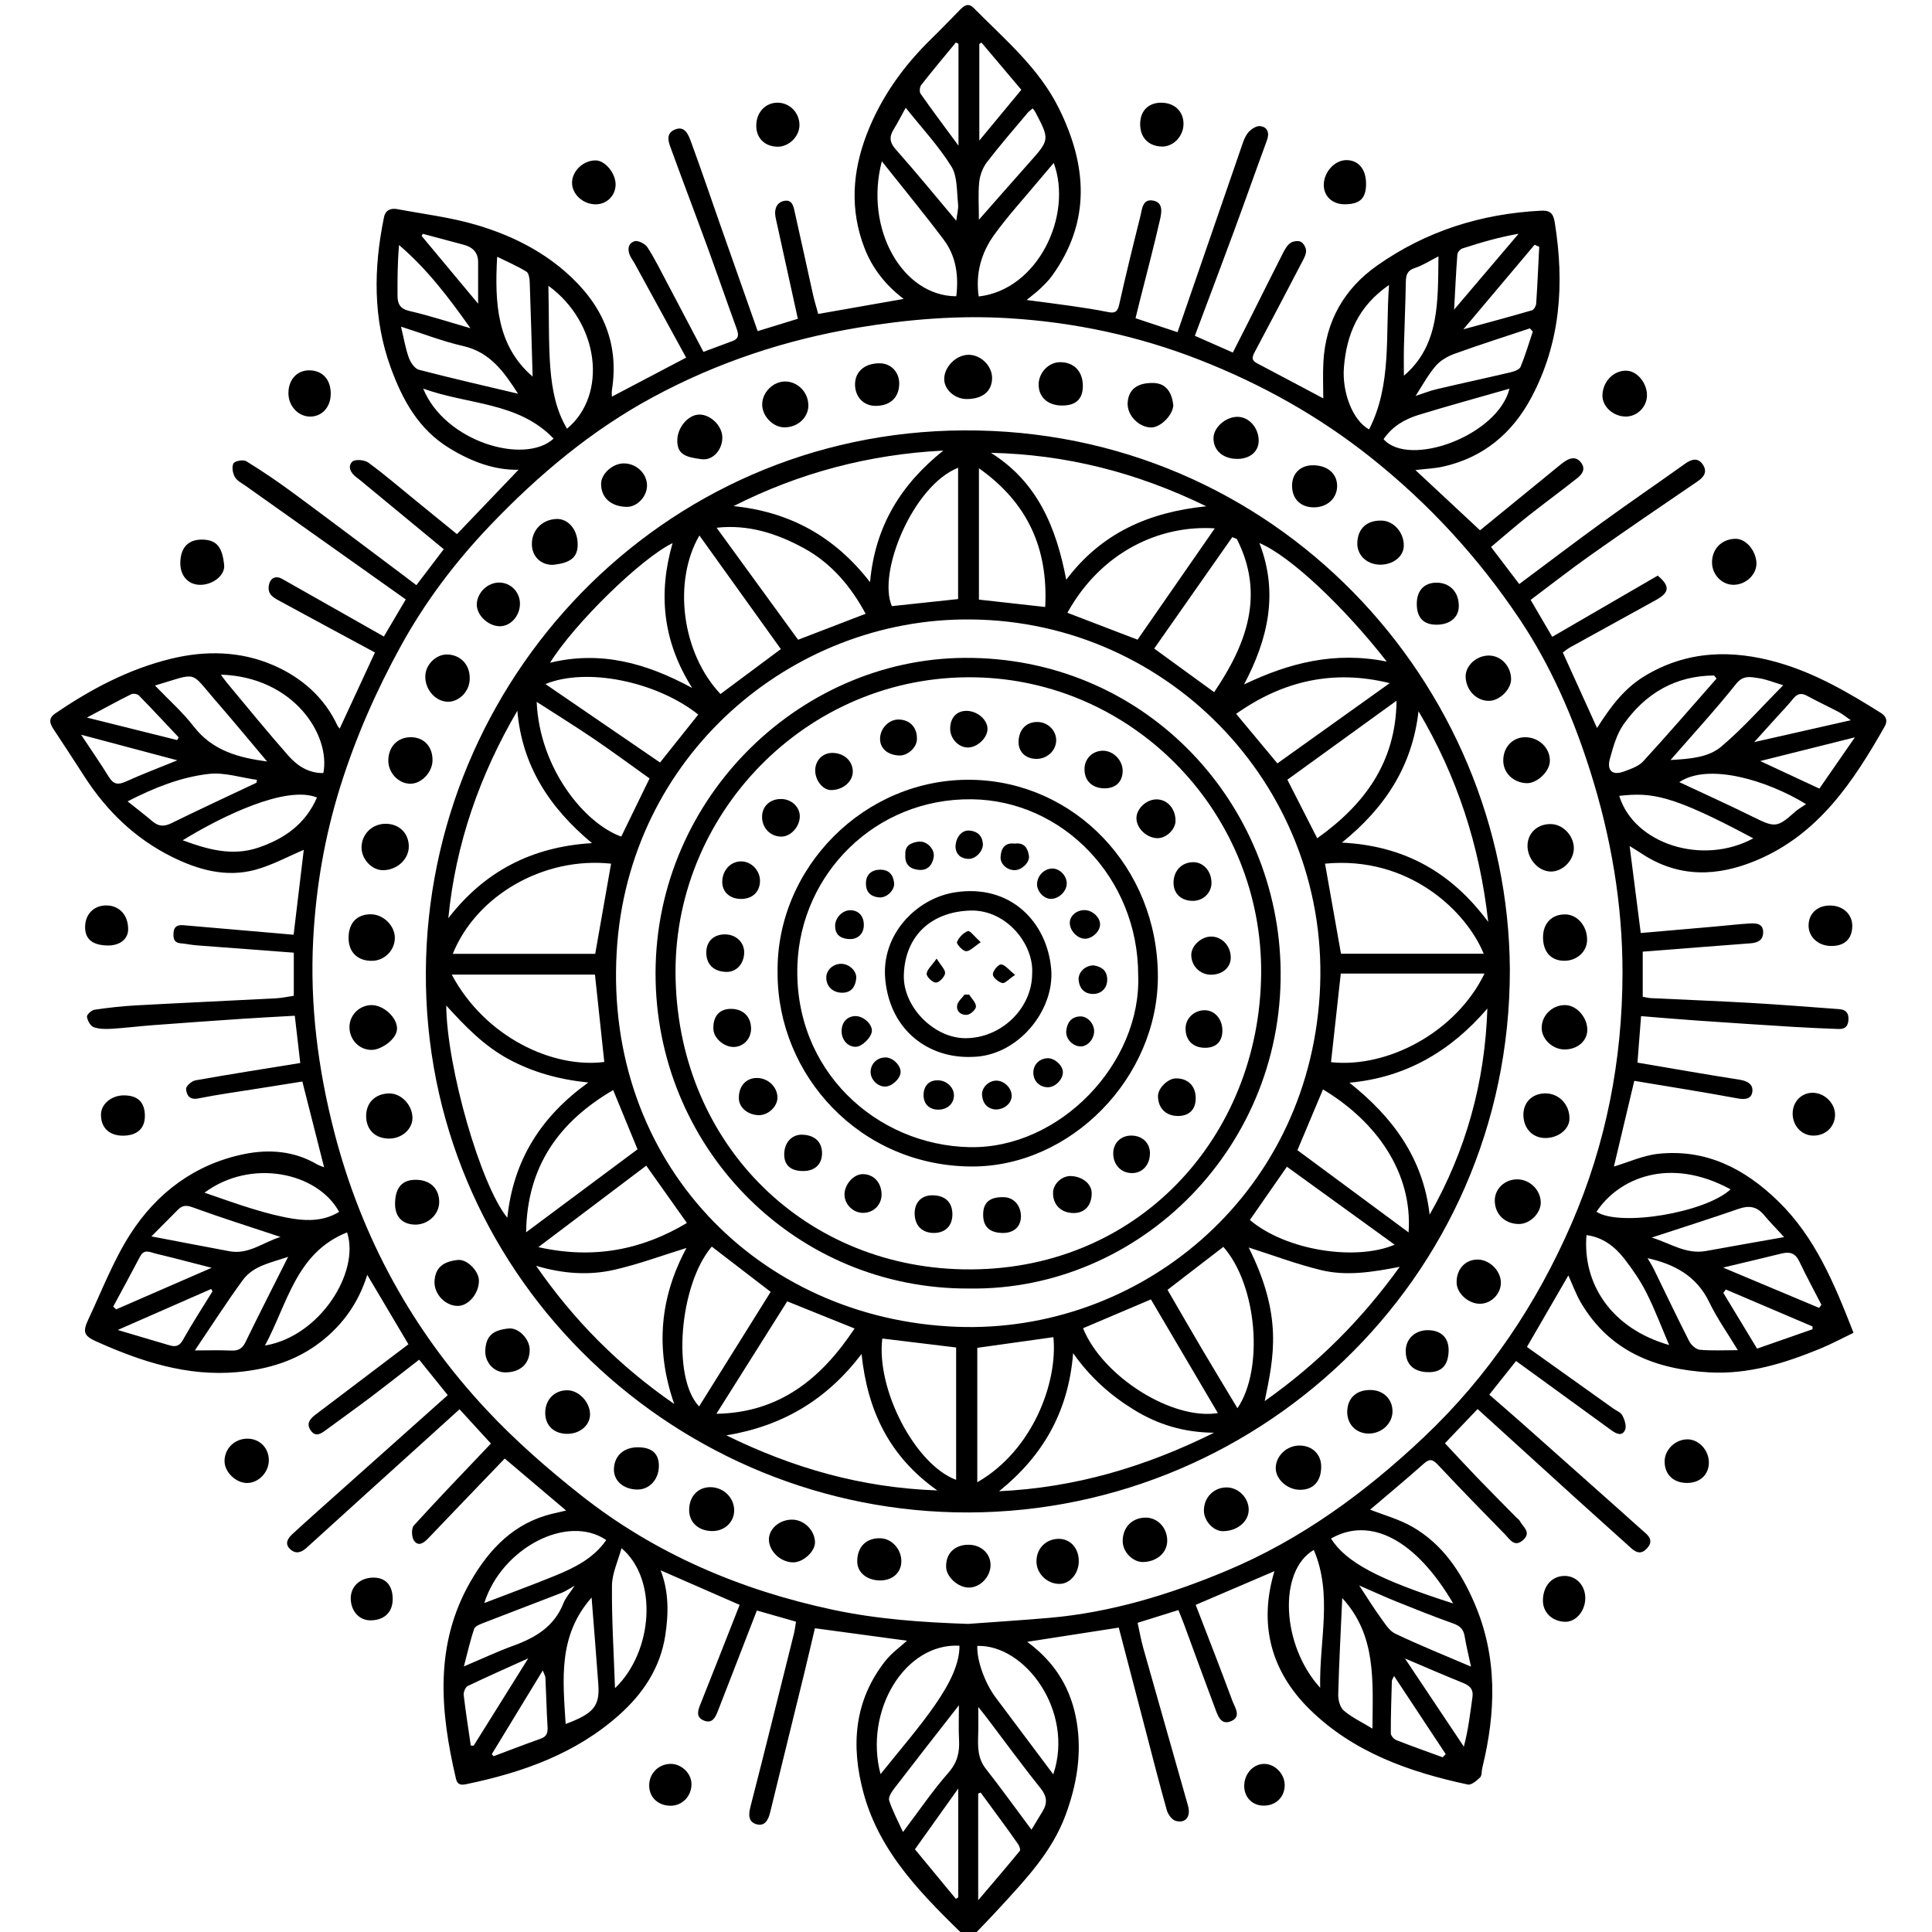 <?xml version="1.0" encoding="utf-8"?>
<!-- Generator: Adobe Illustrator 16.0.0, SVG Export Plug-In . SVG Version: 6.00 Build 0)  -->
<!DOCTYPE svg PUBLIC "-//W3C//DTD SVG 1.1//EN" "http://www.w3.org/Graphics/SVG/1.1/DTD/svg11.dtd">
<svg version="1.1" id="Layer_1" xmlns="http://www.w3.org/2000/svg" xmlns:xlink="http://www.w3.org/1999/xlink" x="0px" y="0px"
	 width="500px" height="500px" viewBox="0 0 500 500" enable-background="new 0 0 500 500" xml:space="preserve">
<g>
	<path fill-rule="evenodd" clip-rule="evenodd" d="M97.034,168.861c-8.229-4.441-16.315-8.78-24.373-13.172
		c-1.644-0.896-3.537-1.72-3.078-4.218c0.355-1.933,1.789-2.59,3.462-1.639c8.652,4.918,17.318,9.814,26.3,14.9
		c1.826-3.096,3.592-6.088,5.665-9.602c-13.713-9.723-27.561-19.537-41.4-29.362c-1.007-0.715-2.278-1.334-2.835-2.329
		c-0.553-0.987-0.848-2.695-0.338-3.52c0.407-0.657,2.54-1.025,3.309-0.551c4.12,2.537,8.136,5.264,12.032,8.136
		c9.409,6.934,18.732,13.985,28.088,20.991c1.275,0.954,2.539,1.922,3.892,2.946c2.401-3.156,4.687-6.159,7.083-9.308
		c-6.703-5.534-13.415-11.075-20.129-16.615c-0.808-0.667-1.6-1.356-2.443-1.976c-1.496-1.099-2.394-2.774-1.104-4.067
		c0.677-0.679,3.161-0.48,4.157,0.246c4.145,3.018,8.035,6.386,12.018,9.626c3.54,2.88,7.078,5.761,10.917,8.887
		c5.306-5.547,10.688-11.174,15.936-16.659c-6.289,0.133-12.259-2.129-17.962-5.629c-7.945-4.878-12.059-12.453-15.09-20.751
		c-4.664-12.762-4.465-25.83-1.766-38.966c0.391-1.902,1.792-2.413,3.459-2.102c6.89,1.288,13.92,2.132,20.605,4.125
		c8.361,2.492,16.234,6.272,22.944,12.145c9.305,8.143,13.942,18.027,11.985,30.551c-0.098,0.621-0.013,1.27-0.013,1.705
		c6.275-3.298,12.53-6.586,19.216-10.1c-4.302-7.867-8.804-16.107-13.314-24.343c-0.319-0.583-0.73-1.117-1.041-1.705
		c-0.876-1.658-0.837-3.447,0.984-4.071c0.874-0.299,2.761,0.645,3.355,1.564c1.946,3.011,3.531,6.257,5.214,9.435
		c3.098,5.849,6.167,11.713,9.282,17.636c2.465-0.921,5-1.867,7.533-2.815c1.899-0.711,1.5-1.977,0.964-3.448
		c-2.556-7.029-4.995-14.101-7.562-21.126c-2.989-8.184-6.102-16.323-9.079-24.511c-0.689-1.893-1.913-4.393,0.564-5.556
		c2.872-1.348,3.765,1.465,4.483,3.421c2.572,7,4.956,14.069,7.427,21.106c3.191,9.089,6.397,18.172,9.701,27.555
		c3.499-1.075,6.893-2.119,10.398-3.196c-1.829-8.324-3.613-16.441-5.396-24.559c-0.142-0.644-0.305-1.285-0.411-1.935
		c-0.319-1.951,0.369-3.647,2.278-4.018c2.227-0.433,2.448,1.688,2.792,3.198c1.593,7.005,3.091,14.033,4.658,21.045
		c0.369,1.647,0.875,3.263,1.352,5.023c7.254-1.277,14.499-2.553,22.108-3.892c-4.69-3.59-8.104-7.904-10.144-13.199
		c-3.808-9.887-3.147-19.701,0.602-29.449c3.683-9.577,9.52-17.677,16.83-24.793c2.524-2.457,4.953-5.013,7.428-7.521
		c1.038-1.051,2.096-1.666,3.408-0.337c7.991,8.093,16.844,15.476,22.03,25.923c7.34,14.782,8.39,29.378-1.794,43.455
		c-0.882,1.217-1.989,2.289-3.084,3.33c-1.016,0.965-2.156,1.799-3.458,2.868c4.024,0.534,7.882,1.009,11.728,1.567
		c3.101,0.451,6.205,0.914,9.272,1.542c1.737,0.356,2.518,0.08,2.949-1.856c1.711-7.678,3.591-15.319,5.502-22.951
		c0.452-1.801,0.52-4.539,3.296-4.026c2.736,0.504,2.17,3.194,1.762,4.99c-1.59,7.015-3.449,13.969-5.206,20.947
		c-0.346,1.373-0.679,2.748-1.112,4.51c3.556,1.18,7.06,2.343,10.871,3.608c5.413-15.699,10.823-31.412,16.26-47.116
		c0.525-1.52,0.976-3.166,1.915-4.412c0.702-0.931,2.214-1.929,3.226-1.802c1.858,0.235,2.467,1.706,1.749,3.657
		c-2.879,7.818-5.645,15.677-8.525,23.494c-3.305,8.963-6.688,17.896-10.14,27.118c3.255,1.435,6.425,2.832,9.825,4.33
		c1.359-2.672,2.74-5.358,4.096-8.057c2.937-5.847,5.84-11.709,8.808-17.541c0.51-1.001,1.102-2.108,1.967-2.733
		c0.68-0.491,2.027-0.685,2.736-0.329c0.705,0.354,1.374,1.567,1.354,2.387c-0.025,1.053-0.673,2.13-1.191,3.125
		c-3.983,7.636-7.979,15.266-12.024,22.868c-0.654,1.231-1.12,2.2,0.485,3.042c5.834,3.064,11.647,6.169,17.179,9.104
		c0-2.869-0.146-6.139,0.027-9.392c0.566-10.572,5.391-18.989,13.92-24.994c12.638-8.899,26.879-13.392,42.314-14.187
		c2.347-0.122,3.242,0.553,3.642,3.03c2.541,15.769,1.553,31.069-6.088,45.38c-4.908,9.195-12.397,15.484-22.785,17.814
		c-2.168,0.486-4.43,0.565-7.188,0.897c5.79,5.398,11.276,10.514,16.724,15.592c6.409-5.233,13.478-11.007,20.55-16.776
		c0.514-0.419,1.035-0.839,1.599-1.186c1.449-0.893,2.868-1.064,4.018,0.475c1.235,1.657,0.252,2.985-0.95,3.94
		c-4.242,3.371-8.626,6.564-12.875,9.926c-3.126,2.474-6.126,5.105-9.497,7.931c2.446,3.216,4.878,6.413,7.305,9.602
		c7.249-5.402,14.347-10.804,21.565-16.038c7.078-5.132,14.298-10.068,21.414-15.149c1.734-1.238,3.38-1.558,4.601,0.365
		c1.114,1.755,0.269,3.088-1.419,4.237c-9.271,6.305-18.527,12.633-27.688,19.095c-5.192,3.663-10.193,7.596-15.524,11.588
		c1.861,3.182,3.646,6.238,5.589,9.56c9.309-5.402,18.357-10.653,27.301-15.842c3.27,2.74,3.047,4.391-0.492,6.332
		c-7.396,4.057-14.783,8.134-22.164,12.222c-0.657,0.364-1.241,0.862-1.912,1.334c2.952,6.509,5.873,12.95,8.866,19.549
		c3.309-5.21,6.869-10.113,12.16-13.349c11.023-6.741,22.768-7.034,34.83-3.553c9.572,2.762,18.083,7.732,26.449,12.99
		c1.578,0.992,1.762,2.18,0.958,3.592c-8.114,14.265-17.068,27.774-33.013,34.515c-10.19,4.308-20.246,4.657-29.873-1.71
		c-0.937-0.62-1.9-1.199-3.082-1.943c0.959,7.505,1.888,14.76,2.879,22.516c6.462-0.562,12.874-1.115,19.283-1.679
		c3.024-0.266,6.042-0.628,9.071-0.803c1.639-0.094,3.393,0.098,3.324,2.39c-0.06,2.026-1.47,2.62-3.277,2.756
		c-9.186,0.69-18.368,1.419-27.888,2.16c0,3.645,0,7.486,0,11.663c0.5,0.09,1.298,0.322,2.105,0.361
		c8.562,0.421,17.128,0.739,25.685,1.23c7.691,0.442,15.372,1.056,23.055,1.62c1.512,0.112,2.429,0.777,2.407,2.528
		c-0.022,1.823-0.823,2.68-2.582,2.611c-3.896-0.152-7.796-0.307-11.688-0.548c-8.351-0.517-16.7-1.067-25.047-1.647
		c-4.729-0.328-9.454-0.743-14.359-1.135c-0.326,4.19-0.641,8.22-0.938,12.035c8.977,1.517,17.729,3.059,26.507,4.435
		c2.032,0.318,3.509,1.244,3.219,3.16c-0.278,1.827-1.881,2.017-3.806,1.66c-8.847-1.635-17.737-3.036-26.742-4.543
		c-1.816,7.643-3.607,15.174-5.273,22.184c3.679-1.09,7.567-2.901,11.599-3.314c12.313-1.261,22.281,3.869,30.925,12.292
		c9.604,9.358,14.521,21.335,19.488,34.039c-2.868,1.377-5.668,2.892-8.596,4.098c-9.186,3.784-18.61,6.71-28.698,6.15
		c-13.879-0.771-25.804-5.379-33.253-18.034c-1.287-2.187-2.148-4.624-3.256-7.051c-3.549,6.126-7.082,12.227-10.717,18.5
		c7.455,5.317,14.863,10.6,22.269,15.885c0.852,0.607,2.032,1.054,2.461,1.885c0.568,1.103,1.102,2.768,0.655,3.729
		c-0.811,1.747-2.321,0.945-3.567,0.039c-8.132-5.92-16.272-11.826-24.633-17.897c-2.076,2.609-4.411,5.546-6.931,8.713
		c2.835,2.47,5.639,4.873,8.399,7.322c8.616,7.643,17.217,15.301,25.821,22.957c2.061,1.833,4.087,3.705,6.17,5.513
		c1.354,1.173,1.833,2.359,0.519,3.881c-1.344,1.559-2.661,1.421-4.092,0.129c-4.802-4.34-9.635-8.646-14.431-12.992
		c-8.462-7.671-16.905-15.362-25.408-23.092c-2.693,2.823-5.484,5.748-8.45,8.856c2.838,3.026,5.578,6.012,8.39,8.929
		c3.308,3.432,6.674,6.805,10.017,10.203c0.333,0.339,0.782,0.615,0.991,1.018c0.793,1.526,3.042,2.88,0.859,4.872
		c-2.233,2.036-3.432-0.131-4.669-1.394c-5.868-5.986-11.72-11.99-17.456-18.102c-1.361-1.449-2.163-1.537-3.662-0.2
		c-4.597,4.099-9.345,8.03-13.834,11.856c3.584,1.424,7.516,2.481,10.928,4.441c7.795,4.478,12.561,11.613,16.058,19.729
		c6.028,13.986,5.582,28.248,2.04,42.675c-0.204,0.826-0.059,1.95-0.561,2.442c-0.87,0.857-2.271,2.049-3.186,1.854
		c-15.211-3.255-29.747-8.406-41.016-19.55c-9.862-9.753-13.203-21.834-9.021-35.677c-6.962,2.982-13.698,5.869-20.383,8.732
		c3.241,8.424,6.461,16.606,9.502,24.855c0.613,1.66,2.376,4.029-0.265,5.208c-2.745,1.226-3.528-1.428-4.248-3.338
		c-2.705-7.178-5.311-14.393-7.964-21.591c-0.42-1.141-0.894-2.264-1.5-3.792c-3.454,1.08-6.845,2.141-10.561,3.302
		c0.492,2.215,0.874,4.415,1.476,6.552c3.828,13.587,7.719,27.155,11.556,40.738c0.803,2.839-0.572,4.67-3.163,3.968
		c-0.962-0.262-1.992-1.654-2.297-2.728c-1.908-6.74-3.626-13.535-5.399-20.313c-2.345-8.967-4.685-17.933-7.048-26.979
		c-7.588,1.179-15.382,2.388-23.703,3.681c7.416,5.423,11.45,12.363,12.828,20.78c1.352,8.253,0.005,16.201-2.885,24.031
		c-3.535,9.582-10.373,16.71-17.05,23.996c-2.566,2.8-5.231,5.511-8.012,8.43c-11.603-11.31-22.924-22.251-27.232-38.109
		c-3.316-12.206-2.475-23.923,5.701-34.255c1.544-1.95,3.665-3.442,5.54-5.166c-7.644-1.034-15.537-2.101-23.825-3.223
		c-0.878,3.713-1.845,7.912-2.868,12.098c-2.899,11.862-5.836,23.716-8.721,35.582c-0.471,1.936-1.384,3.657-3.528,3.044
		c-2.071-0.591-2.113-2.393-1.581-4.465c3.836-14.933,7.54-29.898,11.269-44.858c0.25-1.003,0.358-2.041,0.54-3.101
		c-3.399-0.971-6.644-1.896-10.13-2.892c-0.878,2.264-1.717,4.428-2.556,6.591c-2.53,6.531-5.045,13.069-7.602,19.591
		c-0.613,1.563-1.439,3.146-3.529,2.308c-2.032-0.815-1.67-2.366-0.998-4.048c3.437-8.599,6.808-17.224,10.225-25.897
		c-6.805-2.977-13.552-5.929-20.442-8.943c2.117,5.471,2.085,11.128,1.194,16.872c-1.303,8.406-5.747,15.03-11.895,20.52
		c-11.309,10.098-25.072,14.942-39.646,17.961c-1.609,0.333-2.301-0.029-2.648-1.516c-4.063-17.363-5.611-34.588,3.772-50.9
		c4.866-8.46,11.312-15.25,21.314-17.609c1.007-0.237,2.014-0.47,3.444-0.802c-5.383-4.559-10.615-8.989-15.887-13.454
		c-6.645,6.923-13.218,13.747-19.755,20.604c-1.146,1.202-2.537,2.268-3.705,0.665c-0.657-0.898-0.74-3.194-0.065-3.937
		c6.508-7.164,13.233-14.132,19.948-21.209c-2.639-2.884-5.327-5.821-8.12-8.874c-2.975,2.694-5.843,5.293-8.712,7.89
		c-10.302,9.32-20.617,18.624-30.889,27.975c-1.424,1.297-2.858,1.634-4.253,0.321c-1.509-1.42-0.544-2.839,0.602-3.891
		c4.278-3.928,8.625-7.778,12.958-11.647c9.02-8.053,18.045-16.099,27.241-24.302c-2.363-2.935-4.771-5.927-7.394-9.186
		c-4.354,3.372-8.589,6.715-12.893,9.966c-3.714,2.806-7.516,5.495-11.259,8.264c-1.311,0.971-2.649,1.864-3.907,0.1
		c-1.237-1.735-0.208-3.009,1.18-4.062c8.017-6.078,16.04-12.148,24.099-18.248c-3.567-6.016-7.076-11.931-10.657-17.969
		c-2.188,7.034-6.168,12.778-12.001,17.318c-6.389,4.974-13.765,7.139-21.61,7.854c-12.996,1.186-24.958-2.746-36.584-7.968
		c-3.125-1.404-3.497-2.453-2.011-5.615c3.498-7.442,6.472-15.246,10.878-22.122c6.875-10.725,16.78-18.127,29.468-20.721
		c6.361-1.301,12.914-0.847,18.826,2.635c0.47,0.276,1.01,0.433,1.87,0.793c-1.904-7.507-3.725-14.689-5.631-22.206
		c-3.633,0.576-7.42,1.173-11.205,1.779c-5.243,0.84-10.511,1.55-15.713,2.594c-2.352,0.472-3.064-0.925-3.166-2.456
		c-0.047-0.71,1.436-2.046,2.382-2.215c8.872-1.581,17.778-2.971,27.16-4.494c-0.432-3.741-0.893-7.73-1.412-12.232
		c-4.494,0.259-9.006,0.482-13.512,0.786c-7.777,0.524-15.552,1.077-23.324,1.662c-3.505,0.264-6.998,0.712-10.505,0.921
		c-1.578,0.094-3.287,0.104-4.726-0.422c-0.835-0.305-1.589-1.704-1.725-2.699c-0.072-0.527,1.188-1.688,1.96-1.804
		c3.563-0.529,7.159-0.929,10.756-1.127c12.075-0.659,24.156-1.197,36.232-1.829c1.594-0.084,3.174-0.446,4.583-0.653
		c0-3.766,0-7.427,0-11.158c-8.625-0.646-16.938-1.259-25.249-1.903c-1.323-0.102-2.63-0.41-3.954-0.512
		c-1.887-0.146-2.035-1.379-1.912-2.832c0.14-1.632,1.153-1.982,2.599-1.854c7.958,0.704,15.919,1.376,23.879,2.061
		c1.505,0.129,3.01,0.264,4.591,0.402c0.899-7.52,1.774-14.836,2.628-21.972c-4.024,1.696-8.104,3.934-12.468,5.138
		c-7.616,2.102-14.907,0.03-21.743-3.375c-9.403-4.685-16.726-11.764-22.431-20.549c-2.691-4.144-5.356-8.304-8.101-12.412
		c-1.038-1.554-1.389-2.858,0.416-4.092c9.218-6.301,18.988-11.475,29.896-14.15c8.989-2.205,18.073-2.021,26.555,1.659
		c7.245,3.144,13.189,8.255,16.637,15.715c0.103,0.223,0.309,0.397,0.538,0.683C90.965,181.964,93.962,175.493,97.034,168.861z
		 M250.531,420.265c7.016-0.517,14.037-0.955,21.045-1.566c15.935-1.394,31.06-6.016,45.718-12.132
		c19.367-8.082,36.031-20.289,51.202-34.631c16.672-15.762,29.212-34.456,38.277-55.407c8.903-20.576,13.09-42.223,13.129-64.669
		c0.03-17.901-2.971-35.286-8.363-52.325c-4.4-13.906-10.174-27.207-18.272-39.31c-10.642-15.903-23.464-29.869-38.515-41.836
		c-13.491-10.728-28.283-18.976-44.268-25.242c-15.94-6.248-32.52-9.772-49.541-10.798c-12.999-0.783-25.939,0.282-38.856,2.436
		c-18.701,3.117-36.423,8.998-53.018,17.945c-15.925,8.585-29.691,20.13-42.189,33.208c-9.057,9.477-16.896,19.868-23.188,31.328
		c-6.339,11.547-11.633,23.561-15.596,36.202c-4.061,12.952-6.333,26.151-7.039,39.628c-0.887,16.93,1.232,33.584,5.473,49.97
		c7.057,27.267,20.217,51.297,39.407,71.813c7.444,7.959,15.753,15.231,24.315,21.999c19.29,15.247,41.379,24.635,65.389,29.742
		C227.158,419.07,238.78,419.866,250.531,420.265z M228.218,41.739c-4.596,17.531,5.383,34.921,19.268,34.932
		c0.633-5.245-0.013-10.318-3.222-14.595C239.223,55.356,233.871,48.87,228.218,41.739z M272.703,42.167
		c-1.343,1.582-2.581,3.015-3.792,4.47c-3.887,4.67-8.013,9.169-11.572,14.077c-3.395,4.681-4.92,10.092-4.05,16.012
		C268.649,74.991,277.708,55.692,272.703,42.167z M248.315,425.908c-14.113-0.778-24.746,16.823-20.433,33.234
		C238.233,446.295,248.371,435.259,248.315,425.908z M272.585,459.199c5.492-16.227-7.216-33.605-19.666-33.244
		c-0.135,3.786,1.94,9.595,4.787,13.394C262.651,445.949,267.599,452.548,272.585,459.199z M359.477,73.757
		c-8.013,5.525-10.974,12.805-11.671,21.285c-0.517,6.292,2.155,13.707,6.516,16.092C360.251,99.488,358.516,86.854,359.477,73.757z
		 M141.923,73.952c0.376,16.303-0.666,27.77,4.821,37.003C157.321,102.137,155.126,83.578,141.923,73.952z M444.237,175.618
		c-0.208-0.267-0.415-0.533-0.622-0.8c-10.041,0.06-17.795,4.64-23.451,12.672c-1.789,2.541-2.677,5.823-3.527,8.892
		c-0.852,3.073,0.707,4.38,3.65,3.278c1.75-0.655,3.765-1.315,4.959-2.616C431.697,190.013,437.93,182.781,444.237,175.618z
		 M57.164,174.598c0.512,0.696,0.967,1.39,1.496,2.023c5.298,6.339,10.5,12.763,15.967,18.953c2.31,2.617,5.262,4.569,9.06,4.49
		C85.596,190.126,75.906,175.187,57.164,174.598z M453.751,216.965c-21.378-11.46-26.4-11.902-34.689-10.998
		C422.856,218.398,440.575,224.106,453.751,216.965z M82.033,206.395c-8.048-3.241-24.559,4.826-34.752,11.067
		c6.311,2.333,12.762,4.202,19.527,1.921C73.508,217.123,79.016,213.334,82.033,206.395z M68.577,348.223
		c14.206-2.36,24.633-18.982,21.245-29.284C76.626,324.204,74.458,337.276,68.577,348.223z M52.922,308.663
		c4.316,1.464,8.446,2.986,12.652,4.252c3.337,1.006,6.733,1.913,10.167,2.469c4.126,0.668,8.264,0.552,12.025-1.759
		C82.136,303.357,64.923,299.74,52.922,308.663z M431.972,348.094c-1.97-4.602-3.679-9.168-5.859-13.499
		c-1.564-3.109-3.577-6.041-5.716-8.8c-2.462-3.175-5.574-5.584-9.814-6.151C409.531,331.945,416.731,343.729,431.972,348.094z
		 M413.169,313.609c6.05,3.94,28.21,0.23,34.7-5.81C431.957,299.153,418.821,305.012,413.169,313.609z M109.526,100.568
		c5.547,13.711,26.174,19.858,33.75,12.948C134.123,103.95,121.171,104.809,109.526,100.568z M125.333,414.866
		c6.072-2.333,12.241-4.593,18.319-7.072c5.07-2.068,9.959-4.5,13.242-9.222C146.894,391.707,129.824,400.634,125.333,414.866z
		 M358.067,113.662c6.623,7.471,29.546-0.885,32.585-13.074c-8.067,2.313-15.808,4.422-23.474,6.775
		C363.616,108.457,360.373,110.271,358.067,113.662z M376.086,414.979c-9.599-16.398-21.387-22.661-31.627-16.803
		C348.379,404.341,356.717,408.771,376.086,414.979z M159.159,436.898c9.831-9.384,11.251-28.176,1.681-36.23
		c-0.913,3.401-2.435,6.527-2.465,9.67C158.292,418.939,158.837,427.548,159.159,436.898z M341.658,436.792
		c-0.265-12.212,3.298-24.067-1.649-35.677C330.743,406.536,331.614,425.764,341.658,436.792z M248.167,441.317
		c-5.705,7.318-11.26,14.394-16.736,21.527c-0.686,0.895-1.585,2.305-1.317,3.126c0.88,2.703,2.253,5.243,3.578,8.156
		c4.111-5.443,7.624-10.643,11.732-15.318c2.307-2.627,2.95-5.242,2.777-8.476C248.042,447.348,248.167,444.346,248.167,441.317z
		 M134.072,101.896c-3.549-5.49-7.118-10.74-14.241-12.354c-5.266-1.193-10.349-3.193-16.054-5.004
		c0.77,3.174,1.18,5.707,2.042,8.075c0.441,1.214,1.517,2.798,2.603,3.082C116.914,97.912,125.479,99.855,134.072,101.896z
		 M40.11,177.415c3.56,3.717,7.16,6.891,10.043,10.618c4.913,6.351,11.731,8.052,18.978,9.049
		c-4.469-5.295-8.836-10.606-13.353-15.788C49.002,173.52,51.457,174.04,40.11,177.415z M74.569,325.263
		c-4.31,1.512-8.94,2.216-11.724,6.009c-4.224,5.757-8.068,11.79-12.42,18.216c3.657,0,6.508-0.101,9.349,0.037
		c1.834,0.09,2.917-0.449,3.759-2.184C67.083,340.035,70.783,332.803,74.569,325.263z M432.334,196.688
		c4.952-0.286,9.743-0.613,13.115-3.456c5.634-4.75,10.545-10.357,16.051-15.896c-2.521-0.748-4.454-1.576-6.461-1.846
		c-1.986-0.267-3.883-0.844-5.739,1.496C444.048,183.599,438.306,189.823,432.334,196.688z M366.351,102.467
		c1.885-0.61,3.688-1.333,5.56-1.773c6.339-1.494,12.708-2.855,19.047-4.351c0.937-0.221,2.266-0.685,2.559-1.392
		c1.232-2.973,2.141-6.081,3.167-9.139c-0.252-0.278-0.503-0.556-0.755-0.833c-6.502,2.171-13.04,4.246-19.484,6.575
		c-1.804,0.652-3.694,1.747-4.915,3.177C369.538,97.063,368.066,99.838,366.351,102.467z M66.385,202.565
		c0.039-0.247,0.077-0.492,0.116-0.738c-4.168-0.575-8.435-2.005-12.481-1.537c-7.193,0.833-14.009,3.508-21.001,7.105
		c2.355,1.881,4.446,3.471,6.442,5.172c1.572,1.34,3.013,1.403,4.903,0.475C51.658,209.457,59.037,206.042,66.385,202.565z
		 M449.746,349.422c-2.597-4.305-5.349-8.182-7.385-12.401c-3.279-6.794-8.962-9.839-15.98-11.41
		c0.578,1.002,1.172,1.908,1.644,2.872c3.041,6.21,5.995,12.464,9.139,18.621c0.501,0.983,1.754,2.12,2.749,2.213
		C443.007,349.603,446.145,349.422,449.746,349.422z M461.731,320.162c-2.153-2.35-3.755-3.962-5.197-5.706
		c-1.828-2.212-3.872-2.55-6.566-1.613c-7.342,2.553-14.757,4.894-22.508,7.438c4.759,1.431,8.857,4.425,14.073,3.473
		C448.021,322.567,454.521,321.441,461.731,320.162z M266.942,473.522c1.1-1.817,1.954-3.258,2.837-4.683
		c1.327-2.145,1.221-3.927-0.486-6.053c-4.808-5.99-9.333-12.205-13.976-18.327c-0.633-0.834-1.3-1.642-2.146-2.706
		c0,2.703,0.064,4.94-0.016,7.173c-0.11,3.133-0.154,6.128,1.984,8.846C259.059,462.759,262.761,467.914,266.942,473.522z
		 M355.188,447.363c0.079-12.307,1.076-24.146-7.818-33.778c-0.375,8.389-0.819,16.632-1.04,24.881
		c-0.038,1.429,0.447,3.372,1.43,4.221C349.798,444.444,352.331,445.624,355.188,447.363z M380.692,431.318
		c-0.662-3.108-1.255-5.461-1.642-7.849c-0.296-1.816-1.214-2.697-2.958-3.316c-4.904-1.739-9.74-3.677-14.569-5.617
		c-3.021-1.214-5.98-2.575-9.762-4.213c2.121,3.213,3.691,5.77,5.448,8.19c1.133,1.56,2.264,3.498,3.873,4.27
		C367.215,425.72,373.54,428.25,380.692,431.318z M434.6,202.415c6.44,3.024,12.934,5.943,19.306,9.103
		c5.401,2.68,6.084,2.69,10.605-1.381c0.817-0.736,1.811-1.276,2.897-2.028C457.384,201.961,442.174,197.334,434.6,202.415z
		 M253.339,56.87c4.54-5.15,8.707-9.916,12.916-14.643c5.417-6.085,5.433-6.074,1.715-13.176c-0.164-0.313-0.411-0.583-0.712-1.001
		c-0.509,0.444-0.98,0.76-1.331,1.178c-3.532,4.219-7.153,8.372-10.5,12.735c-1.077,1.404-1.816,3.333-1.998,5.097
		C253.108,50.15,253.339,53.298,253.339,56.87z M153.105,413.445c-8.743,9.878-7.42,21.263-6.715,32.721
		c7.236-2.687,8.856-4.648,8.457-10.234C154.317,428.536,153.705,421.146,153.105,413.445z M39.184,319.977
		c7.041,1.342,13.625,2.618,20.218,3.845c4.928,0.917,8.603-2.277,13.186-3.707c-7.941-2.642-15.437-4.996-22.811-7.688
		c-1.684-0.615-2.65-0.432-3.741,0.661C43.954,315.172,41.88,317.264,39.184,319.977z M247.476,57.128
		c0.174-1.509,0.62-3.022,0.46-4.47c-0.358-3.257-0.131-7.035-1.737-9.606c-3.324-5.323-7.686-9.997-11.807-15.171
		c-1.183,2.146-2.069,3.918-3.109,5.596c-1.22,1.969-1.042,3.419,0.603,5.268C237.187,44.706,242.227,50.897,247.476,57.128z
		 M148.719,410.388c-1.565,0.864-2.427,1.474-3.381,1.844c-6.7,2.601-13.428,5.134-20.125,7.742
		c-0.92,0.358-2.241,0.839-2.491,1.567c-1.02,2.965-1.697,6.049-2.668,9.728c4.834-2.042,8.782-3.905,12.867-5.388
		c5.703-2.072,10.531-4.961,12.89-10.957C146.376,413.487,147.492,412.267,148.719,410.388z M137.843,97.464
		c-0.232-7.91-0.45-16.168-0.75-24.424c-0.035-0.953-0.235-2.365-0.859-2.747c-2.341-1.432-4.889-2.524-7.569-3.848
		C127.987,78.471,128.59,89.484,137.843,97.464z M372.272,66.346c-2.218,1.124-4.049,2.34-6.063,2.992
		c-1.961,0.634-2.351,1.759-2.38,3.582c-0.088,5.601-0.353,11.199-0.491,16.8c-0.068,2.739-0.012,5.481-0.012,7.518
		C372.624,89.316,372.109,77.982,372.272,66.346z M121.754,84.942c-5.616-7.932-11.219-15.325-18.48-21.526
		c-0.4,4.474-0.416,8.813-0.394,13.151c0.01,2.076,0.657,3.361,3.078,3.918C111.084,81.666,116.102,83.315,121.754,84.942z
		 M236.783,478.596c3.611,4.372,7.107,8.605,10.604,12.839c0.201-0.133,0.401-0.267,0.602-0.4c0-9.28,0-18.56,0-28.156
		C244.118,468.306,240.466,473.43,236.783,478.596z M398.351,63.876c-0.396-0.182-0.791-0.363-1.188-0.544
		c-6,7.12-12,14.241-18.45,21.896c6.38-1.745,12.094-3.27,17.77-4.925c0.503-0.147,1.041-1.129,1.082-1.755
		C397.894,73.663,398.104,68.768,398.351,63.876z M253.154,491.786c3.915-4.61,7.393-8.659,10.777-12.785
		c0.226-0.275-0.103-1.221-0.42-1.688c-1.437-2.112-2.955-4.169-4.459-6.234c-1.744-2.396-3.506-4.778-5.259-7.166
		c-0.214,0.088-0.427,0.175-0.64,0.264C253.154,473.031,253.154,481.886,253.154,491.786z M54.774,328.104
		c-5.241-1.34-9.884-2.575-14.556-3.691c-1.349-0.323-2.898-1.272-3.951,0.741c-2.277,4.356-4.643,8.667-6.972,12.995
		c0.257,0.237,0.515,0.473,0.772,0.709C38.148,335.341,46.228,331.823,54.774,328.104z M445.933,328.048
		c8.824,3.704,16.843,7.068,24.862,10.434c0.195-0.271,0.392-0.544,0.587-0.816c-1.93-3.751-3.947-7.461-5.756-11.27
		c-1.014-2.131-2.495-2.495-4.563-1.983C456.306,325.587,451.536,326.705,445.933,328.048z M363.593,429.204
		c5.236,7.838,10.242,15.331,15.249,22.823c1.157-4.396,1.64-8.619,2.229-12.827c0.295-2.107-0.77-2.994-2.556-3.711
		C373.667,433.541,368.876,431.442,363.593,429.204z M248.056,11.332c-0.225-0.114-0.448-0.228-0.672-0.341
		c-3.001,3.647-6.044,7.261-8.958,10.978c-0.406,0.518-0.532,1.787-0.183,2.284c3.059,4.356,6.257,8.615,9.812,13.445
		C248.056,28.352,248.056,19.842,248.056,11.332z M446.64,333.716c-0.214,0.293-0.428,0.587-0.642,0.882
		c2.893,4.778,5.785,9.559,8.73,14.424c5.061-1.767,9.702-3.387,14.343-5.007c0.004-0.243,0.006-0.486,0.01-0.73
		C461.601,340.096,454.12,336.905,446.64,333.716z M264.319,23.238c-3.495-4.141-6.911-8.187-10.327-12.233
		c-0.182,0.13-0.362,0.261-0.544,0.392c0,8.168,0,16.337,0,24.975C257.229,31.803,260.694,27.617,264.319,23.238z M54.989,334.207
		c-0.108-0.208-0.217-0.417-0.326-0.625c-7.792,3.419-15.584,6.839-24.188,10.613c4.978,1.479,9.2,2.749,13.434,3.98
		c1.463,0.427,2.505,0.252,3.417-1.381C49.723,342.512,52.415,338.393,54.989,334.207z M121.841,451.75
		c0.25,0.007,0.499,0.015,0.748,0.021c4.583-7.331,9.166-14.662,14.122-22.591c-5.607,2.533-10.667,4.757-15.645,7.154
		c-0.606,0.291-1.146,1.567-1.061,2.312C120.51,443.026,121.208,447.385,121.841,451.75z M45.902,196.768
		c-8.142-2.164-16.165-4.297-24.914-6.623c2.67,4.037,5.037,7.448,7.216,10.975c1.19,1.926,2.41,2.035,4.382,1.14
		C36.765,200.363,41.07,198.74,45.902,196.768z M455.542,196.958c5.347,2.491,10.247,4.773,15.311,7.132
		c3.014-4.352,5.919-8.544,9.194-13.271C471.335,193.001,463.515,194.96,455.542,196.958z M127.263,453.998
		c0.165,0.169,0.33,0.339,0.495,0.508c4.047-1.517,8.075-3.084,12.149-4.522c1.561-0.551,1.892-1.499,1.801-3.021
		c-0.252-4.263-0.359-8.534-0.557-12.8c-0.018-0.386-0.272-0.762-0.685-1.848C135.847,439.901,131.555,446.949,127.263,453.998z
		 M478.973,186.398c-1.367-0.952-2.126-1.604-2.988-2.059c-2.755-1.452-5.581-2.772-8.316-4.26
		c-1.538-0.838-2.576-0.548-3.638,0.793c-1.294,1.632-2.765,3.125-4.163,4.675c-1.821,2.02-3.646,4.035-5.884,6.509
		C462.507,190.126,470.312,188.359,478.973,186.398z M376.323,80.126c5.942-6.987,11.317-13.309,16.691-19.63
		c-4.979,0.853-9.761,2.26-14.502,3.787c-0.573,0.185-1.3,0.986-1.344,1.548C376.817,70.34,376.614,74.859,376.323,80.126z
		 M373.363,454.782c0.262-0.273,0.524-0.547,0.787-0.82c-4.389-6.637-8.777-13.273-13.368-20.216
		c-0.36,0.771-0.565,1.01-0.572,1.255c-0.127,4.521-0.284,9.044-0.272,13.567c0.003,0.604,0.774,1.516,1.395,1.761
		C365.311,451.895,369.346,453.314,373.363,454.782z M45.842,191.531c0.133-0.234,0.267-0.467,0.4-0.701
		c-3.42-3.628-6.811-7.285-10.299-10.847c-0.392-0.399-1.492-0.568-1.999-0.314c-3.578,1.788-7.086,3.714-11.443,6.036
		C30.862,187.792,38.352,189.662,45.842,191.531z M109.435,60.516c-0.109,0.178-0.218,0.355-0.327,0.534
		c4.813,5.773,9.626,11.547,14.627,17.546c0-3.797-0.004-7.271,0.002-10.745c0.003-2.538-1.425-3.889-3.728-4.508
		C116.486,62.394,112.96,61.457,109.435,60.516z"/>
	<path fill-rule="evenodd" clip-rule="evenodd" d="M414.711,102.342c0.052-3.604,2.912-6.532,6.256-6.406
		c2.755,0.104,5.308,3.215,5.267,6.418c-0.038,2.968-2.53,5.452-5.472,5.45C417.518,107.803,414.669,105.232,414.711,102.342z"/>
	<path fill-rule="evenodd" clip-rule="evenodd" d="M46.666,145.694c0.038-4.007,2.076-6.159,5.858-6.041
		c3.689,0.115,5.029,2.122,5.485,6.582c0.278,2.717-3.04,5.202-6.343,5.117C48.665,151.276,46.635,148.979,46.666,145.694z"/>
	<path fill-rule="evenodd" clip-rule="evenodd" d="M448.686,151.345c-2.973,0.034-5.515-2.502-5.609-5.596
		c-0.111-3.638,2.498-6.316,6.145-6.309c2.617,0.005,5.242,3.076,5.343,6.249C454.657,148.65,451.894,151.309,448.686,151.345z"/>
	<path fill-rule="evenodd" clip-rule="evenodd" d="M85.597,101.875c-0.002,3.487-2.27,5.98-5.401,5.938
		c-3.033-0.042-5.521-2.724-5.551-5.98c-0.032-3.549,2.185-6.008,5.402-5.993C83.436,95.854,85.599,98.207,85.597,101.875z"/>
	<path fill-rule="evenodd" clip-rule="evenodd" d="M410.27,413.567c0.004,3.404-2.461,6.257-5.316,6.15
		c-3.263-0.121-5.642-2.416-5.646-5.447c-0.004-3.802,2.308-6.432,5.645-6.423C407.958,407.856,410.266,410.339,410.27,413.567z"/>
	<path fill-rule="evenodd" clip-rule="evenodd" d="M436.58,383.786c-3.514-0.014-5.774-2.189-5.779-5.561
		c-0.005-3.023,2.733-5.696,5.863-5.724c2.969-0.028,5.592,2.792,5.591,6.008C442.254,381.653,439.947,383.798,436.58,383.786z"/>
	<path fill-rule="evenodd" clip-rule="evenodd" d="M69.573,377.896c0.019,3.116-2.639,5.896-5.642,5.901
		c-2.854,0.005-5.759-2.771-5.819-5.561c-0.07-3.281,2.573-5.92,5.921-5.91C67.208,372.337,69.553,374.695,69.573,377.896z"/>
	<path fill-rule="evenodd" clip-rule="evenodd" d="M300.644,26.582c3.373,0.064,5.646,2.264,5.646,5.47
		c0.002,3.244-2.689,6.009-5.717,5.874c-3.459-0.154-5.553-2.414-5.5-5.937C295.122,28.625,297.294,26.518,300.644,26.582z"/>
	<path fill-rule="evenodd" clip-rule="evenodd" d="M353.535,47.443c0.039,3.877-1.547,5.425-5.556,5.424
		c-3.153-0.001-5.381-2.063-5.384-4.98c-0.003-3.386,2.862-6.501,5.934-6.449C351.587,41.489,353.497,43.781,353.535,47.443z"/>
	<path fill-rule="evenodd" clip-rule="evenodd" d="M206.897,32.508c-0.079,2.934-2.859,5.562-5.778,5.46
		c-3.349-0.118-5.473-2.332-5.397-5.625c0.079-3.395,2.513-5.865,5.684-5.766C204.527,26.675,206.981,29.326,206.897,32.508z"/>
	<path fill-rule="evenodd" clip-rule="evenodd" d="M154.172,52.879c-3.242,0.012-6.104-2.571-6.128-5.529
		c-0.024-3.1,2.967-5.919,6.187-5.833c2.468,0.066,5.179,3.46,5.088,6.369C159.229,50.706,157.001,52.869,154.172,52.879z"/>
	<path fill-rule="evenodd" clip-rule="evenodd" d="M95.815,419.344c-2.858-0.002-5.014-2.417-5.043-5.649
		c-0.028-3.166,2.467-5.432,5.953-5.407c3.134,0.021,4.931,2.079,4.902,5.614C101.598,417.299,99.412,419.348,95.815,419.344z"/>
	<path fill-rule="evenodd" clip-rule="evenodd" d="M31.731,293.91c-3.576-0.024-5.733-2.212-5.59-5.667
		c0.106-2.575,2.754-4.737,5.831-4.762c3.662-0.029,5.51,1.748,5.523,5.314C37.507,292.09,35.427,293.936,31.731,293.91z"/>
	<path fill-rule="evenodd" clip-rule="evenodd" d="M474.908,288.526c-0.034,3.156-2.528,5.471-5.783,5.366
		c-2.923-0.095-5.195-2.59-5.19-5.697c0.006-3.141,2.363-5.498,5.381-5.38C472.323,282.934,474.941,285.605,474.908,288.526z"/>
	<path fill-rule="evenodd" clip-rule="evenodd" d="M473.698,234.349c3.346,0.044,5.742,2.33,5.669,5.409
		c-0.078,3.302-2.04,5.103-5.517,5.059c-3.333-0.042-5.829-2.354-5.788-5.363C468.104,236.373,470.387,234.306,473.698,234.349z"/>
	<path fill-rule="evenodd" clip-rule="evenodd" d="M168.006,462.149c-0.032-3.143,2.365-5.607,5.502-5.66
		c2.783-0.047,5.371,2.377,5.444,5.099c0.086,3.174-2.329,5.74-5.397,5.737C170.346,467.323,168.037,465.168,168.006,462.149z"/>
	<path fill-rule="evenodd" clip-rule="evenodd" d="M27.806,244.691c-3.988-0.085-5.885-1.724-5.776-4.992
		c0.109-3.276,2.418-5.463,5.669-5.369c3.303,0.096,5.514,2.617,5.466,6.231C33.13,243.082,30.954,244.759,27.806,244.691z"/>
	<path fill-rule="evenodd" clip-rule="evenodd" d="M322.004,462.087c0.062-3.142,2.442-5.66,5.286-5.59
		c2.837,0.07,5.293,2.763,5.188,5.687c-0.111,3.087-2.479,5.227-5.655,5.109C323.964,467.188,321.945,465.009,322.004,462.087z"/>
	<path fill-rule="evenodd" clip-rule="evenodd" d="M390.75,250.948c0.07,80.773-66.741,142.192-143.655,140.44
		c-74.543-1.699-137.373-62.553-136.884-139.974c0.475-75.15,60.662-139.611,139.152-140.029
		C330.13,110.956,390.358,176.896,390.75,250.948z M251.13,160.315c-46.312-0.44-88.583,35.338-91.53,86.01
		c-3.165,54.416,36.558,95.112,88.095,97.052c46.736,1.76,90.546-33.234,93.839-85.906
		C344.822,204.86,303.249,160.687,251.13,160.315z M131.292,315.153c1.58-15.036,8.81-26.276,20.965-34.999
		c-7.633-0.783-14.315-2.646-20.602-6.029c-6.318-3.399-11.203-8.43-16.168-13.897C115.626,276.136,124.34,306.665,131.292,315.153z
		 M369.988,314.357c9.473-16.632,14.324-34.366,14.94-53.349c-9.482,11.05-21.09,17.854-35.698,19.196
		C360.438,289.102,368.331,299.757,369.988,314.357z M367.108,184.072c-1.585,14.062-8.548,24.896-19.831,33.997
		c16.214,0.805,28.421,7.73,37.875,20.541C382.95,218.844,377.05,200.831,367.108,184.072z M133.889,183.938
		c-9.75,16.674-15.969,34.407-17.865,53.691c9.354-12.113,21.618-18.5,37.176-19.429
		C142.209,209.042,135.109,198.206,133.889,183.938z M258.555,385.931c19.711-0.933,37.779-6.274,55.639-15.14
		c-7.976-0.081-14.58-2.173-20.676-5.911c-6.057-3.714-11.323-8.337-15.794-14.681C276.523,365.299,269.944,376.782,258.555,385.931
		z M222.973,350.411c-9.047,11.884-20.457,18.651-34.998,21.06c17.242,8.445,34.885,13.55,54.602,14.252
		C230.168,376.953,224.507,365.134,222.973,350.411z M117.179,246.853c12.402,0,24.732,0,36.861,0
		c1.384-7.865,2.749-15.615,4.107-23.336C140.61,221.648,123.226,231.83,117.179,246.853z M383.979,246.823
		c-4.412-10.862-19.261-25.418-41.064-23.306c1.367,7.709,2.735,15.423,4.132,23.306
		C359.256,246.823,371.605,246.823,383.979,246.823z M256.449,117.188c12.026,7.549,16.908,19.251,19.49,32.843
		c9.109-12.06,21.259-17.47,36.251-19.003C294.066,122.201,275.818,117.623,256.449,117.188z M244.131,116.61
		c-19.167,0.974-37.232,5.735-54.289,14.37c14.463,1.468,26.159,7.812,35.326,19.691C226.467,136,233.328,125.233,244.131,116.61z
		 M138.737,327.588c9.87,14.231,21.492,25.89,35.754,35.765c-5.017-14.368-3.659-27.737,3.17-40.377
		c-6.29,1.937-12.406,4.216-18.713,5.652C152.435,330.11,145.784,329.68,138.737,327.588z M327.299,362.602
		c13.709-9.653,25.162-21.151,34.947-34.749c-6.953,1.348-13.705,2.462-20.352,0.85c-6.4-1.552-12.606-3.902-18.737-5.851
		C332.025,340.584,329.679,351.055,327.299,362.602z M344.464,274.892c14.864,1.596,32.475-7.947,39.729-22.937
		c-12.4,0-24.837,0-37.2,0C346.166,259.466,345.328,267.058,344.464,274.892z M153.974,252.223c-12.203,0-24.525,0-37.071,0
		c8.703,16.264,26.192,24.316,39.487,22.614C155.59,267.355,154.792,259.875,153.974,252.223z M358.896,171.218
		c-11.114-14.229-25.034-27.368-32.969-30.678c5.036,12.936,2.205,24.917-3.969,36.597
		C333.665,171.534,345.484,168.516,358.896,171.218z M142.347,171.522c13.059-3.184,24.922,0.062,36.796,6.533
		c-7.688-12.155-8.822-24.491-5.084-37.492C165.987,144.451,148.711,161.296,142.347,171.522z M181.003,138.58
		c-6.896,11.861-4.62,30.356,5.457,41.032c5.192-3.864,10.355-7.706,15.625-11.627C195.211,158.396,188.201,148.619,181.003,138.58z
		 M276.242,158.588c6.294,2.413,12.409,4.757,18.154,6.959c6.68-9.628,13.287-19.15,19.986-28.806
		C300.219,135.808,284.982,142.78,276.242,158.588z M224.026,158.844c-3.739-6.942-8.776-13.041-15.972-16.969
		c-7.032-3.837-14.478-6.215-22.597-5.292c7.155,9.833,14.21,19.529,21.089,28.982C212.57,163.249,218.285,161.051,224.026,158.844z
		 M298.707,167.846c5.438,3.955,10.535,7.665,15.514,11.287c8.405-12.404,13.189-25.258,5.863-39.654
		c-0.39-0.156-0.779-0.312-1.17-0.467C312.234,148.542,305.556,158.073,298.707,167.846z M252.92,348.818
		c0,11.492,0,23.116,0,34.791c14.449-8.295,20.858-25.95,19.695-37.552C266.1,346.971,259.572,347.886,252.92,348.818z
		 M184.209,322.621c-8.392,9.812-10.372,33.941-3.284,41.363c6.232-9.976,12.434-19.903,18.523-29.649
		C194.201,330.3,189.2,326.457,184.209,322.621z M302.154,333.808c2.945,5.067,5.915,10.243,8.949,15.382
		c2.996,5.073,6.058,10.109,9.146,15.256c6.871-10.065,5.119-31.836-3.648-41.759C311.874,326.325,307.15,329.961,302.154,333.808z
		 M315.179,365.703c-5.778-9.812-11.578-19.659-17.323-29.417c-5.984,2.542-11.779,5.005-17.569,7.463
		C285.396,356.346,303.475,367.613,315.179,365.703z M228.337,346.409c-1.611,13.275,8.556,32.651,19.109,36.578
		c0-11.501,0-23.06,0-34.259C240.947,347.939,234.745,347.187,228.337,346.409z M364.54,318.945
		c1.083-15.395-8.252-28.657-22.15-37.004c-2.214,5.259-4.434,10.53-6.618,15.723C345.213,304.647,354.72,311.681,364.54,318.945z
		 M185.401,365.89c16.438-0.279,27.272-9.25,35.761-22.08c-5.899-2.376-11.56-4.654-17.431-7.02
		C197.657,346.434,191.561,356.111,185.401,365.89z M247.956,121.055c-11.703,4.645-20.937,27.17-17.14,35.814
		c5.687-0.608,11.318-1.21,17.14-1.833C247.956,143.795,247.956,132.52,247.956,121.055z M136.158,318.915
		c9.865-7.346,19.303-14.374,28.834-21.472c-2.06-5.01-4.17-10.143-6.305-15.334C144.821,290.224,136.395,301.683,136.158,318.915z
		 M168.104,201.462c-4.783-3.411-9.519-6.919-14.39-10.227c-4.776-3.243-9.688-6.283-14.823-9.594
		c0.75,17.25,12.4,31.478,21.888,34.867C163.224,211.488,165.662,206.479,168.104,201.462z M361.423,181.343
		c-9.418,6.815-18.836,13.631-28.251,20.444c2.624,5.152,5.175,10.158,7.72,15.153C353.108,208.249,361.256,197.288,361.423,181.343
		z M253.348,155.179c5.913,0.658,11.481,1.278,17.151,1.91c0.786-15.021-4.431-26.916-17.151-35.899
		C253.348,132.836,253.348,143.911,253.348,155.179z M330.589,197.564c9.665-6.905,19.393-13.854,29.063-20.763
		c-14.536-3.622-27.668-0.603-39.741,7.943C323.49,189.042,326.888,193.121,330.589,197.564z M139.326,322.758
		c14.315,3.2,26.778,0.707,38.443-6.25c-3.503-4.941-6.917-9.758-10.517-14.838C158.165,308.532,149.037,315.426,139.326,322.758z
		 M180.711,184.925c-10.952-8.659-28.99-12.241-39.556-7.892c9.917,6.788,19.807,13.558,29.663,20.304
		C174.225,193.062,177.404,189.074,180.711,184.925z M360.935,322.127c-9.563-6.922-18.694-13.531-27.883-20.181
		c-3.495,5.026-6.551,9.418-9.589,13.788C332.879,323.682,350.895,326.388,360.935,322.127z"/>
	<path fill-rule="evenodd" clip-rule="evenodd" d="M99.115,225.206c-2.91,0.003-5.598-2.883-5.548-5.958
		c0.055-3.404,2.75-6.038,6.194-6.054c3.491-0.016,5.981,2.369,6.037,5.782C105.853,222.331,102.773,225.202,99.115,225.206z"/>
	<path fill-rule="evenodd" clip-rule="evenodd" d="M90.209,242.775c-0.014-3.892,2.158-6.196,5.81-6.16
		c3.139,0.031,6.089,2.876,6.164,5.945c0.08,3.259-2.566,6.028-5.828,6.1C92.6,248.743,90.223,246.467,90.209,242.775z"/>
	<path fill-rule="evenodd" clip-rule="evenodd" d="M407.303,219.723c-0.126,3.174-3.098,5.987-6.154,5.826
		c-3.207-0.17-5.967-3.441-5.826-6.907c0.133-3.292,2.882-5.602,6.37-5.353C404.766,213.509,407.429,216.562,407.303,219.723z"/>
	<path fill-rule="evenodd" clip-rule="evenodd" d="M143.067,146.18c-3.11,0.045-5.375-2.171-5.421-5.304
		c-0.054-3.648,2.658-6.441,6.375-6.566c2.99-0.101,5.385,2.653,5.48,6.373C149.596,144.312,147.56,145.723,143.067,146.18z"/>
	<path fill-rule="evenodd" clip-rule="evenodd" d="M394.815,190.793c3.555,0.056,6.408,2.883,6.288,6.231
		c-0.098,2.72-3.387,5.784-6.077,5.659c-3.448-0.159-5.999-2.677-5.984-5.908C389.057,193.302,391.529,190.741,394.815,190.793z"/>
	<path fill-rule="evenodd" clip-rule="evenodd" d="M250.195,103.273c-3.113,0.003-5.873-2.474-5.834-5.237
		c0.045-3.136,3.06-6.15,6.214-6.213c3.229-0.063,6.211,2.859,6.176,6.054C256.714,101.267,254.281,103.268,250.195,103.273z"/>
	<path fill-rule="evenodd" clip-rule="evenodd" d="M399.335,242.592c-0.007-3.657,2.288-6.012,5.795-5.946
		c3.134,0.058,5.669,3.07,5.61,6.662c-0.051,2.969-2.599,5.307-5.82,5.339C401.448,248.681,399.342,246.398,399.335,242.592z"/>
	<path fill-rule="evenodd" clip-rule="evenodd" d="M100.746,282.982c3.117-0.031,5.994,3.019,5.997,6.356
		c0.003,2.84-2.682,5.267-5.891,5.325c-3.709,0.066-6.129-2.279-6.094-5.909C94.791,285.308,97.167,283.019,100.746,282.982z"/>
	<path fill-rule="evenodd" clip-rule="evenodd" d="M110.082,174.726c0.201-2.979,3.002-5.524,5.88-5.343
		c3.586,0.226,5.895,3.038,5.575,6.789c-0.261,3.057-2.98,5.591-5.83,5.434C112.487,181.428,109.848,178.199,110.082,174.726z"/>
	<path fill-rule="evenodd" clip-rule="evenodd" d="M209.203,104.937c-0.006,3.173-2.782,5.689-6.245,5.663
		c-2.954-0.022-5.773-2.996-5.703-6.015c0.072-3.104,2.802-5.818,5.887-5.853C206.44,98.696,209.209,101.529,209.203,104.937z"/>
	<path fill-rule="evenodd" clip-rule="evenodd" d="M90.441,265.971c-0.078-3.133,2.437-5.762,5.597-5.853
		c3.115-0.088,6.67,3.105,6.716,6.002c0.044,2.813-4.022,5.432-6.255,5.578C93.234,271.912,90.525,269.304,90.441,265.971z"/>
	<path fill-rule="evenodd" clip-rule="evenodd" d="M399.947,294.521c-3.34,0.01-5.708-2.514-5.694-6.067
		c0.013-3.213,2.327-5.463,5.647-5.488c3.567-0.028,6.367,2.919,6.275,6.606C406.108,292.275,403.297,294.511,399.947,294.521z"/>
	<path fill-rule="evenodd" clip-rule="evenodd" d="M106.287,190.79c3.415-0.014,5.692,2.412,5.648,6.014
		c-0.036,3.025-2.791,5.968-5.637,6.025c-3.118,0.063-5.867-2.827-5.804-6.1C100.563,193.202,102.903,190.803,106.287,190.79z"/>
	<path fill-rule="evenodd" clip-rule="evenodd" d="M356.963,146.131c-3.392-0.122-5.837-2.591-5.693-5.746
		c0.169-3.686,2.558-5.801,6.381-5.652c3.138,0.123,5.768,3.21,5.647,6.629C363.202,144.121,360.368,146.253,356.963,146.131z"/>
	<path fill-rule="evenodd" clip-rule="evenodd" d="M392.601,305.214c3.239-0.029,6.054,2.667,6.146,5.888
		c0.08,2.81-2.747,5.66-5.62,5.669c-3.58,0.012-6.188-2.443-6.279-5.91C386.765,307.757,389.327,305.242,392.601,305.214z"/>
	<path fill-rule="evenodd" clip-rule="evenodd" d="M107.781,305.333c3.653,0.08,5.94,2.364,5.882,5.872
		c-0.051,3.126-2.945,5.777-6.244,5.724c-3.39-0.057-5.281-2.13-5.177-5.673C102.362,307.21,104.192,305.254,107.781,305.333z"/>
	<path fill-rule="evenodd" clip-rule="evenodd" d="M385.228,169.655c3.171-0.037,5.759,2.636,5.844,6.035
		c0.066,2.652-2.925,5.648-5.681,5.689c-3.266,0.049-5.971-2.708-6.085-6.2C379.213,172.325,382.034,169.692,385.228,169.655z"/>
	<path fill-rule="evenodd" clip-rule="evenodd" d="M336.42,385.56c-3.324-0.022-6.355-2.804-6.262-5.743
		c0.102-3.177,2.993-5.797,6.304-5.712c3.182,0.083,5.414,2.262,5.458,5.324C341.975,383.303,339.93,385.583,336.42,385.56z"/>
	<path fill-rule="evenodd" clip-rule="evenodd" d="M180.995,107.288c2.901-0.016,5.871,2.896,5.942,5.827
		c0.078,3.189-2.37,6.105-5.339,5.73c-4.167-0.525-6.225-1.236-6.319-4.63C175.182,110.733,178.068,107.304,180.995,107.288z"/>
	<path fill-rule="evenodd" clip-rule="evenodd" d="M404.889,271.602c-3.129-0.017-5.948-2.716-5.907-5.656
		c0.045-3.258,2.829-5.898,6.144-5.828c2.904,0.063,5.641,3.128,5.67,6.353C410.821,269.384,408.249,271.62,404.889,271.602z"/>
	<path fill-rule="evenodd" clip-rule="evenodd" d="M112.447,331.821c0.1-3.803,2.307-5.35,6.041-5.746
		c2.399-0.256,5.404,2.852,5.454,5.291c0.066,3.255-2.607,6.543-5.368,6.603C115.382,338.038,112.433,335.079,112.447,331.821z"/>
	<path fill-rule="evenodd" clip-rule="evenodd" d="M167.447,125.587c0.033,2.914-2.563,5.655-5.295,5.591
		c-4.053-0.094-6.571-2.361-6.592-5.935c-0.014-2.546,2.872-5.223,5.724-5.309C164.563,119.836,167.412,122.448,167.447,125.587z"/>
	<path fill-rule="evenodd" clip-rule="evenodd" d="M303.654,104.837c-0.098,2.597-3.309,5.828-5.755,5.792
		c-3.222-0.047-6.234-3.195-6.065-6.338c0.188-3.536,2.542-5.286,6.702-5.17C301.896,99.214,303.276,101.674,303.654,104.837z"/>
	<path fill-rule="evenodd" clip-rule="evenodd" d="M354.863,359.733c3.242,0.106,5.549,2.44,5.514,5.577
		c-0.035,3.133-2.832,5.712-6.178,5.696c-3.32-0.017-5.673-2.504-5.534-5.853C348.808,361.686,351.177,359.612,354.863,359.733z"/>
	<path fill-rule="evenodd" clip-rule="evenodd" d="M302.079,398.647c0.039,3.125-2.6,5.502-6.22,5.603
		c-2.62,0.073-5.235-2.529-5.301-5.272c-0.086-3.612,2.351-6.185,5.891-6.222C299.548,392.725,302.038,395.33,302.079,398.647z"/>
	<path fill-rule="evenodd" clip-rule="evenodd" d="M183.86,384.877c3.409,0.014,6.187,2.76,6.145,6.076
		c-0.039,3.043-2.571,5.356-5.784,5.285c-3.532-0.078-5.887-2.285-5.869-5.5C178.372,387.272,180.634,384.865,183.86,384.877z"/>
	<path fill-rule="evenodd" clip-rule="evenodd" d="M274.717,104.947c-3.587-0.057-5.916-2.19-5.917-5.418
		c-0.001-3.052,2.548-5.754,5.466-5.794c3.704-0.05,6.044,2.426,5.974,6.321C280.179,103.369,278.333,105.004,274.717,104.947z"/>
	<path fill-rule="evenodd" clip-rule="evenodd" d="M137.083,349.269c0.029,3.671-2.45,5.948-6.423,5.904
		c-2.812-0.033-5.209-2.598-5.07-5.68c0.181-3.971,2.18-5.277,6.044-5.683C134.247,343.537,137.061,346.561,137.083,349.269z"/>
	<path fill-rule="evenodd" clip-rule="evenodd" d="M141.102,365.658c-0.003-3.397,2.341-5.832,5.648-5.862
		c2.974-0.026,5.881,2.972,5.951,6.14c0.061,2.789-2.42,5.036-5.667,5.135C143.482,371.178,141.105,369.01,141.102,365.658z"/>
	<path fill-rule="evenodd" clip-rule="evenodd" d="M316.525,396.268c-2.447,0.038-4.923-2.603-4.954-5.286
		c-0.039-3.373,2.492-6.006,5.808-6.039c3.076-0.033,5.786,2.666,5.784,5.759C323.161,393.775,320.257,396.21,316.525,396.268z"/>
	<path fill-rule="evenodd" clip-rule="evenodd" d="M226.552,105.041c-3.117-0.015-5.335-2.41-5.268-5.691
		c0.066-3.245,2.552-5.333,6.348-5.331c2.917,0.001,5.099,2.249,5.086,5.238C232.702,102.881,230.38,105.06,226.552,105.041z"/>
	<path fill-rule="evenodd" clip-rule="evenodd" d="M382.259,325.97c3.082-0.078,6.069,2.753,6.163,5.844
		c0.088,2.885-2.312,5.461-5.215,5.597c-2.988,0.143-6.123-2.554-6.23-5.354C376.846,328.62,379.075,326.051,382.259,325.97z"/>
	<path fill-rule="evenodd" clip-rule="evenodd" d="M165.107,374.557c3.679,0.017,5.491,1.695,5.406,5.01
		c-0.086,3.389-2.505,5.959-5.577,5.926c-3.62-0.039-6.167-2.296-6.052-5.361C159.013,376.716,161.442,374.54,165.107,374.557z"/>
	<path fill-rule="evenodd" clip-rule="evenodd" d="M339.854,120.409c3.71,0.034,6.183,2.16,6.195,5.327
		c0.013,3.285-2.671,5.671-6.257,5.564c-3.331-0.1-5.435-2.302-5.407-5.658C334.414,122.467,336.596,120.379,339.854,120.409z"/>
	<path fill-rule="evenodd" clip-rule="evenodd" d="M205.063,393.282c3.083,0.039,5.845,2.824,5.856,5.904
		c0.008,2.334-3.026,5.13-5.594,5.153c-3.294,0.031-6.413-2.943-6.33-6.037C199.07,395.535,201.842,393.242,205.063,393.282z"/>
	<path fill-rule="evenodd" clip-rule="evenodd" d="M279.188,404.037c-0.019,3.171-2.235,5.818-4.917,5.874
		c-3.246,0.066-6.071-2.682-6.037-5.871c0.035-3.302,2.41-5.725,5.676-5.789C276.958,398.191,279.207,400.656,279.188,404.037z"/>
	<path fill-rule="evenodd" clip-rule="evenodd" d="M320.342,118.761c-3.765,0.052-6.333-2.15-6.293-5.395
		c0.035-2.764,3.153-5.507,6.243-5.491c2.945,0.015,5.448,2.843,5.456,6.162C325.754,116.802,323.563,118.717,320.342,118.761z"/>
	<path fill-rule="evenodd" clip-rule="evenodd" d="M369.271,355.107c-3.635-0.166-5.617-2.27-5.458-5.79
		c0.137-3.031,2.653-5.18,5.934-5.066c3.429,0.12,5.304,2.143,5.15,5.553C374.728,353.562,372.909,355.275,369.271,355.107z"/>
	<path fill-rule="evenodd" clip-rule="evenodd" d="M227.655,409.014c-3.379-0.052-5.8-2.103-5.804-4.914
		c-0.004-3.779,2.338-6.12,6.007-6.001c3.02,0.098,5.533,2.963,5.404,6.162C233.147,407.133,230.871,409.063,227.655,409.014z"/>
	<path fill-rule="evenodd" clip-rule="evenodd" d="M250.649,399.779c3.27-0.004,5.748,2.307,5.703,5.315
		c-0.045,3.005-2.639,5.712-5.526,5.769c-2.805,0.053-5.889-2.688-5.97-5.304C244.749,402.056,247.027,399.782,250.649,399.779z"/>
	<path fill-rule="evenodd" clip-rule="evenodd" d="M134.551,156.634c-0.204,3.113-2.684,5.588-5.44,5.429
		c-3.099-0.179-5.961-3.168-5.708-5.959c0.282-3.103,3.189-5.587,6.227-5.32C132.59,151.044,134.749,153.611,134.551,156.634z"/>
	<path fill-rule="evenodd" clip-rule="evenodd" d="M371.74,161.673c-3.344-0.011-5.067-1.824-5.079-5.338
		c-0.011-3.429,1.843-5.483,4.997-5.538c3.526-0.06,5.912,2.409,5.88,6.088C377.512,159.797,375.227,161.685,371.74,161.673z"/>
	<path fill-rule="evenodd" clip-rule="evenodd" d="M250.859,333.468c-44.649,0.246-80.12-35.458-81.18-79.5
		c-1.115-46.354,36.609-83.432,79.913-83.71c45.857-0.295,80.229,36.065,81.785,78.864
		C333.097,296.396,295.168,334.1,250.859,333.468z M174.824,251.528c0.117,43.508,32.351,76.145,74.371,76.975
		c45.151,0.894,76.851-34.297,77.188-76.563c0.329-40.979-31.938-74.79-72.072-76.584
		C210.331,173.39,174.767,209.337,174.824,251.528z"/>
	<path fill-rule="evenodd" clip-rule="evenodd" d="M201.24,251.806c-0.458-27.13,22.441-50.459,50.213-49.995
		c26.632,0.446,48.132,22.662,48.205,50.789c0.068,26.332-22.574,49.388-48.196,49.288C222.57,301.776,201.206,278.3,201.24,251.806
		z M294.559,252.346c0.001-25.188-19.588-45.198-43.027-45.494c-25.106-0.317-44.257,19.387-45.157,42.75
		c-1.058,27.48,20.47,46.778,44.541,47.28C274.298,297.372,295.449,275.092,294.559,252.346z"/>
	<path fill-rule="evenodd" clip-rule="evenodd" d="M313.316,252.257c-2.813-0.042-5.043-2.338-5.013-5.163
		c0.026-2.358,2.601-4.717,5.144-4.712c2.909,0.007,5.203,2.583,5.065,5.689C318.403,250.514,316.187,252.3,313.316,252.257z"/>
	<path fill-rule="evenodd" clip-rule="evenodd" d="M246.481,314.195c0.033,2.953-1.739,4.82-4.637,4.89
		c-3.145,0.075-5.13-1.88-5.134-5.054c-0.003-2.837,1.74-4.654,4.494-4.686C244.518,309.308,246.447,311.081,246.481,314.195z"/>
	<path fill-rule="evenodd" clip-rule="evenodd" d="M303.712,228.383c0.034-3.067,2.145-5.241,5.095-5.251
		c2.642-0.009,4.714,2.333,4.725,5.339c0.009,2.543-2.086,4.622-4.707,4.67C305.728,233.197,303.678,231.29,303.712,228.383z"/>
	<path fill-rule="evenodd" clip-rule="evenodd" d="M299.379,206.879c2.753,0.041,4.829,2.404,4.849,5.517
		c0.012,2.214-2.35,4.521-4.628,4.521c-2.785-0.001-5.457-2.498-5.49-5.128C294.078,209.286,296.703,206.84,299.379,206.879z"/>
	<path fill-rule="evenodd" clip-rule="evenodd" d="M285.752,204.022c-3.185-0.051-5.185-2.078-5.081-5.147
		c0.089-2.632,2.15-4.602,4.801-4.587c2.741,0.015,5.168,2.585,5.075,5.376C290.455,202.43,288.651,204.068,285.752,204.022z"/>
	<path fill-rule="evenodd" clip-rule="evenodd" d="M182.787,246.461c0.025-2.855,1.932-4.667,4.885-4.644
		c2.829,0.022,4.978,2.089,4.922,4.733c-0.061,2.925-2.037,5.045-4.638,4.98C184.688,251.447,182.759,249.556,182.787,246.461z"/>
	<path fill-rule="evenodd" clip-rule="evenodd" d="M189.04,261.098c3.172-0.063,5.274,1.908,5.338,5.005
		c0.055,2.673-1.924,4.817-4.478,4.854c-2.525,0.035-5.178-2.271-5.275-4.586C184.486,263.081,186.098,261.157,189.04,261.098z"/>
	<path fill-rule="evenodd" clip-rule="evenodd" d="M277.822,313.934c-3.277-0.031-5.426-2.225-5.287-5.399
		c0.098-2.235,2.346-4.266,4.623-4.175c3.009,0.118,5.362,2.051,5.373,4.411C282.546,311.96,280.722,313.961,277.822,313.934z"/>
	<path fill-rule="evenodd" clip-rule="evenodd" d="M201.204,284.039c0.008,2.347-2.413,4.621-4.858,4.564
		c-2.816-0.066-5.059-1.944-5.128-4.297c-0.092-3.126,1.777-5.295,4.591-5.328C198.71,278.942,201.195,281.272,201.204,284.039z"/>
	<path fill-rule="evenodd" clip-rule="evenodd" d="M228.147,309.029c0.062,2.73-2.031,4.857-4.78,4.859
		c-2.539,0.004-4.748-2.126-4.809-4.637c-0.065-2.678,2.325-5.394,4.741-5.387C226.08,303.873,228.079,306.003,228.147,309.029z"/>
	<path fill-rule="evenodd" clip-rule="evenodd" d="M191.613,232.641c-2.859-0.071-4.765-1.915-4.693-4.542
		c0.08-2.959,2.215-5.2,4.928-5.171c2.681,0.029,4.937,2.458,4.835,5.208C196.578,230.955,194.596,232.715,191.613,232.641z"/>
	<path fill-rule="evenodd" clip-rule="evenodd" d="M304.856,288.816c-3.126-0.002-5.154-2.022-5.169-5.147
		c-0.009-2.033,2.541-4.558,4.629-4.583c3.133-0.038,5.143,1.978,5.133,5.147C309.438,287.146,307.763,288.818,304.856,288.816z"/>
	<path fill-rule="evenodd" clip-rule="evenodd" d="M259.439,319.09c-3.479-0.07-5.109-1.722-4.994-5.059
		c0.102-2.969,1.885-4.335,5.471-4.194c2.497,0.099,4.313,2.204,4.304,4.99C264.212,317.475,262.334,319.147,259.439,319.09z"/>
	<path fill-rule="evenodd" clip-rule="evenodd" d="M206.986,211.403c-0.089,2.657-2.402,5.127-4.789,5.112
		c-2.945-0.019-5.124-2.396-4.965-5.417c0.136-2.591,2.215-4.382,5.011-4.317C204.926,206.841,207.069,208.931,206.986,211.403z"/>
	<path fill-rule="evenodd" clip-rule="evenodd" d="M311.497,271.158c-2.997-0.149-4.8-2.181-4.662-5.257
		c0.116-2.595,2.549-4.645,5.275-4.441c2.511,0.188,4.341,2.549,4.242,5.476C316.258,269.771,314.492,271.307,311.497,271.158z"/>
	<path fill-rule="evenodd" clip-rule="evenodd" d="M215.438,194.851c2.98,0.033,5.217,2.049,5.264,4.747
		c0.047,2.64-2.494,4.855-5.591,4.875c-2.164,0.014-4.184-2.518-4.135-5.182C211.023,196.737,212.945,194.824,215.438,194.851z"/>
	<path fill-rule="evenodd" clip-rule="evenodd" d="M207.877,303.063c-3.277,0.005-4.981-1.534-4.921-4.447
		c0.061-2.968,1.985-5.021,4.646-4.958c3.212,0.077,5.12,1.845,5.139,4.764C212.76,301.286,210.906,303.057,207.877,303.063z"/>
	<path fill-rule="evenodd" clip-rule="evenodd" d="M268.661,186.851c2.706,0.112,4.851,2.414,4.67,5.01
		c-0.18,2.593-2.492,4.606-5.215,4.541c-2.842-0.068-4.662-1.962-4.508-4.688C263.782,188.646,265.772,186.731,268.661,186.851z"/>
	<path fill-rule="evenodd" clip-rule="evenodd" d="M292.801,293.886c2.764,0.008,4.765,1.86,4.802,4.45
		c0.044,3.093-1.928,5.298-4.704,5.26c-2.843-0.039-4.858-2.232-4.793-5.215C288.164,295.738,290.107,293.878,292.801,293.886z"/>
	<path fill-rule="evenodd" clip-rule="evenodd" d="M250.117,183.97c2.817,0.005,5.479,2.307,5.449,4.708
		c-0.03,2.327-2.686,4.803-5.123,4.775c-2.428-0.028-4.556-2.325-4.539-4.898C245.925,185.758,247.571,183.965,250.117,183.97z"/>
	<path fill-rule="evenodd" clip-rule="evenodd" d="M232.646,195.522c-3.021-0.157-4.934-1.883-4.886-4.408
		c0.052-2.681,2.351-4.982,4.896-4.903c2.953,0.093,4.808,2.191,4.634,5.244C237.17,193.573,234.816,195.635,232.646,195.522z"/>
	<path fill-rule="evenodd" clip-rule="evenodd" d="M251.651,273.52c-11.08,0.482-21.258-6.604-22.545-20.034
		c-1.121-11.698,8.126-20.971,17.952-22.534c14.462-2.3,23.926,7.69,24.99,19.826C272.989,261.496,263.405,273.338,251.651,273.52z
		 M267.122,251.944c0.475-7.558-6.672-16.558-15.97-16.292c-9.877,0.281-16.928,6.293-17.24,16.682
		c-0.248,8.231,7.787,16.325,15.893,16.35C259.114,268.713,267.118,260.976,267.122,251.944z"/>
	<path fill-rule="evenodd" clip-rule="evenodd" d="M246.878,283.605c-0.074,2.147-1.853,3.649-4.231,3.568
		c-2.255-0.075-3.658-1.548-3.629-3.812c0.03-2.462,1.54-3.914,3.918-3.77C245.157,279.728,246.949,281.552,246.878,283.605z"/>
	<path fill-rule="evenodd" clip-rule="evenodd" d="M217.808,266.958c-0.031-2.339,1.371-3.931,3.518-3.993
		c2.022-0.059,4.314,1.934,4.322,3.759c0.006,1.635-2.501,4.154-4.167,4.188C219.463,270.951,217.837,269.201,217.808,266.958z"/>
	<path fill-rule="evenodd" clip-rule="evenodd" d="M271.911,232.626c-1.794-0.039-3.559-1.952-3.524-3.822
		c0.041-2.176,1.865-4.021,3.98-4.026c1.938-0.005,3.769,1.939,3.709,3.937C276.017,230.739,273.959,232.67,271.911,232.626z"/>
	<path fill-rule="evenodd" clip-rule="evenodd" d="M213.84,252.983c0.017-1.998,1.823-3.608,3.974-3.543
		c2.012,0.06,3.958,1.88,3.772,3.78c-0.2,2.041-1.16,3.637-3.505,3.696C215.582,256.979,213.82,255.292,213.84,252.983z"/>
	<path fill-rule="evenodd" clip-rule="evenodd" d="M229.277,273.672c1.87,0.056,3.903,2.124,3.796,3.861
		c-0.104,1.716-2.335,3.716-4.099,3.676c-1.98-0.045-3.765-1.968-3.661-3.945C225.427,275.145,227.123,273.606,229.277,273.672z"/>
	<path fill-rule="evenodd" clip-rule="evenodd" d="M280.557,235.535c1.992-0.052,4.005,1.662,4.138,3.525
		c0.127,1.785-1.824,3.791-3.772,3.879c-1.916,0.086-3.955-1.89-4.062-3.935C276.766,237.163,278.44,235.59,280.557,235.535z"/>
	<path fill-rule="evenodd" clip-rule="evenodd" d="M223.556,239.513c-0.057,2.212-1.613,3.661-3.873,3.513
		c-2.153-0.14-3.584-1.092-3.553-3.49c0.027-2.071,1.962-4.008,3.965-3.973C222.262,235.6,223.617,237.147,223.556,239.513z"/>
	<path fill-rule="evenodd" clip-rule="evenodd" d="M257.621,287.14c-2.099-0.205-3.288-1.576-3.466-3.694
		c-0.171-2.038,1.825-3.873,3.834-3.777c2.021,0.097,3.837,1.959,3.833,3.934C261.819,285.514,259.941,287.156,257.621,287.14z"/>
	<path fill-rule="evenodd" clip-rule="evenodd" d="M271.276,281.377c-2.139,0.048-3.77-1.489-3.849-3.629
		c-0.08-2.124,1.467-3.771,3.644-3.88c1.847-0.092,4.025,1.89,4.002,3.641C275.049,279.389,273.137,281.335,271.276,281.377z"/>
	<path fill-rule="evenodd" clip-rule="evenodd" d="M283.158,266.941c-0.05,2.135-1.83,4.005-3.679,3.867
		c-1.997-0.148-3.73-2.019-3.531-4.028c0.208-2.092,1.281-3.636,3.55-3.733C281.463,262.963,283.205,264.949,283.158,266.941z"/>
	<path fill-rule="evenodd" clip-rule="evenodd" d="M283.015,249.839c1.854,0.302,3.432,1.127,3.528,3.504
		c0.095,2.344-1.549,4.026-3.922,3.884c-2.123-0.127-3.255-1.539-3.464-3.488C278.936,251.671,280.791,249.853,283.015,249.839z"/>
	<path fill-rule="evenodd" clip-rule="evenodd" d="M234.301,221.083c-0.149-2.237,1.52-3.069,3.505-3.271
		c2.077-0.211,4.156,1.96,3.838,3.974c-0.325,2.065-1.579,3.546-3.829,3.339C235.684,224.929,234.076,223.895,234.301,221.083z"/>
	<path fill-rule="evenodd" clip-rule="evenodd" d="M247.29,219.33c-0.028-2.619,1.603-4.513,3.535-4.385
		c2.049,0.136,3.371,1.289,3.541,3.363c0.155,1.884-1.829,4.02-3.693,3.975C248.57,222.232,247.416,221.016,247.29,219.33z"/>
	<path fill-rule="evenodd" clip-rule="evenodd" d="M227.675,225.085c2.367-0.081,3.498,1.305,3.722,3.43
		c0.196,1.867-1.929,3.89-3.838,3.737c-2.197-0.175-3.467-1.334-3.456-3.675C224.114,226.452,225.461,225.109,227.675,225.085z"/>
	<path fill-rule="evenodd" clip-rule="evenodd" d="M262.614,218.326c2.529-0.345,3.382,1.262,3.672,3.14
		c0.263,1.697-1.819,3.677-3.588,3.728c-2.026,0.059-3.847-1.542-3.748-3.411C259.073,219.438,260.145,218.017,262.614,218.326z"/>
	<path fill-rule="evenodd" clip-rule="evenodd" d="M253.808,243.847c-1.713,1.121-2.789,2.371-3.806,2.324
		c-0.871-0.04-2.526-1.92-2.341-2.364c0.495-1.184,1.654-2.425,2.832-2.842C251.04,240.772,252.245,242.435,253.808,243.847z"/>
	<path fill-rule="evenodd" clip-rule="evenodd" d="M242.403,248.08c1.117,1.837,2.303,2.918,2.18,3.821
		c-0.13,0.947-1.489,2.36-2.356,2.393c-0.831,0.032-2.436-1.471-2.408-2.254C239.856,250.963,241.112,249.931,242.403,248.08z"/>
	<path fill-rule="evenodd" clip-rule="evenodd" d="M250.81,257.397c0.644,1.028,1.753,2.049,1.77,3.085
		c0.011,0.744-1.378,2.036-2.259,2.146c-1.42,0.176-2.887-0.76-2.603-2.466c0.166-0.997,1.234-1.844,1.896-2.759
		C250.012,257.402,250.411,257.4,250.81,257.397z"/>
	<path fill-rule="evenodd" clip-rule="evenodd" d="M262.71,252.296c-1.649,1.109-2.649,2.282-3.316,2.115
		c-0.999-0.25-2.447-1.44-2.447-2.23c0-0.922,1.366-2.593,2.116-2.58C260.051,249.619,261.017,250.958,262.71,252.296z"/>
</g>
</svg>

